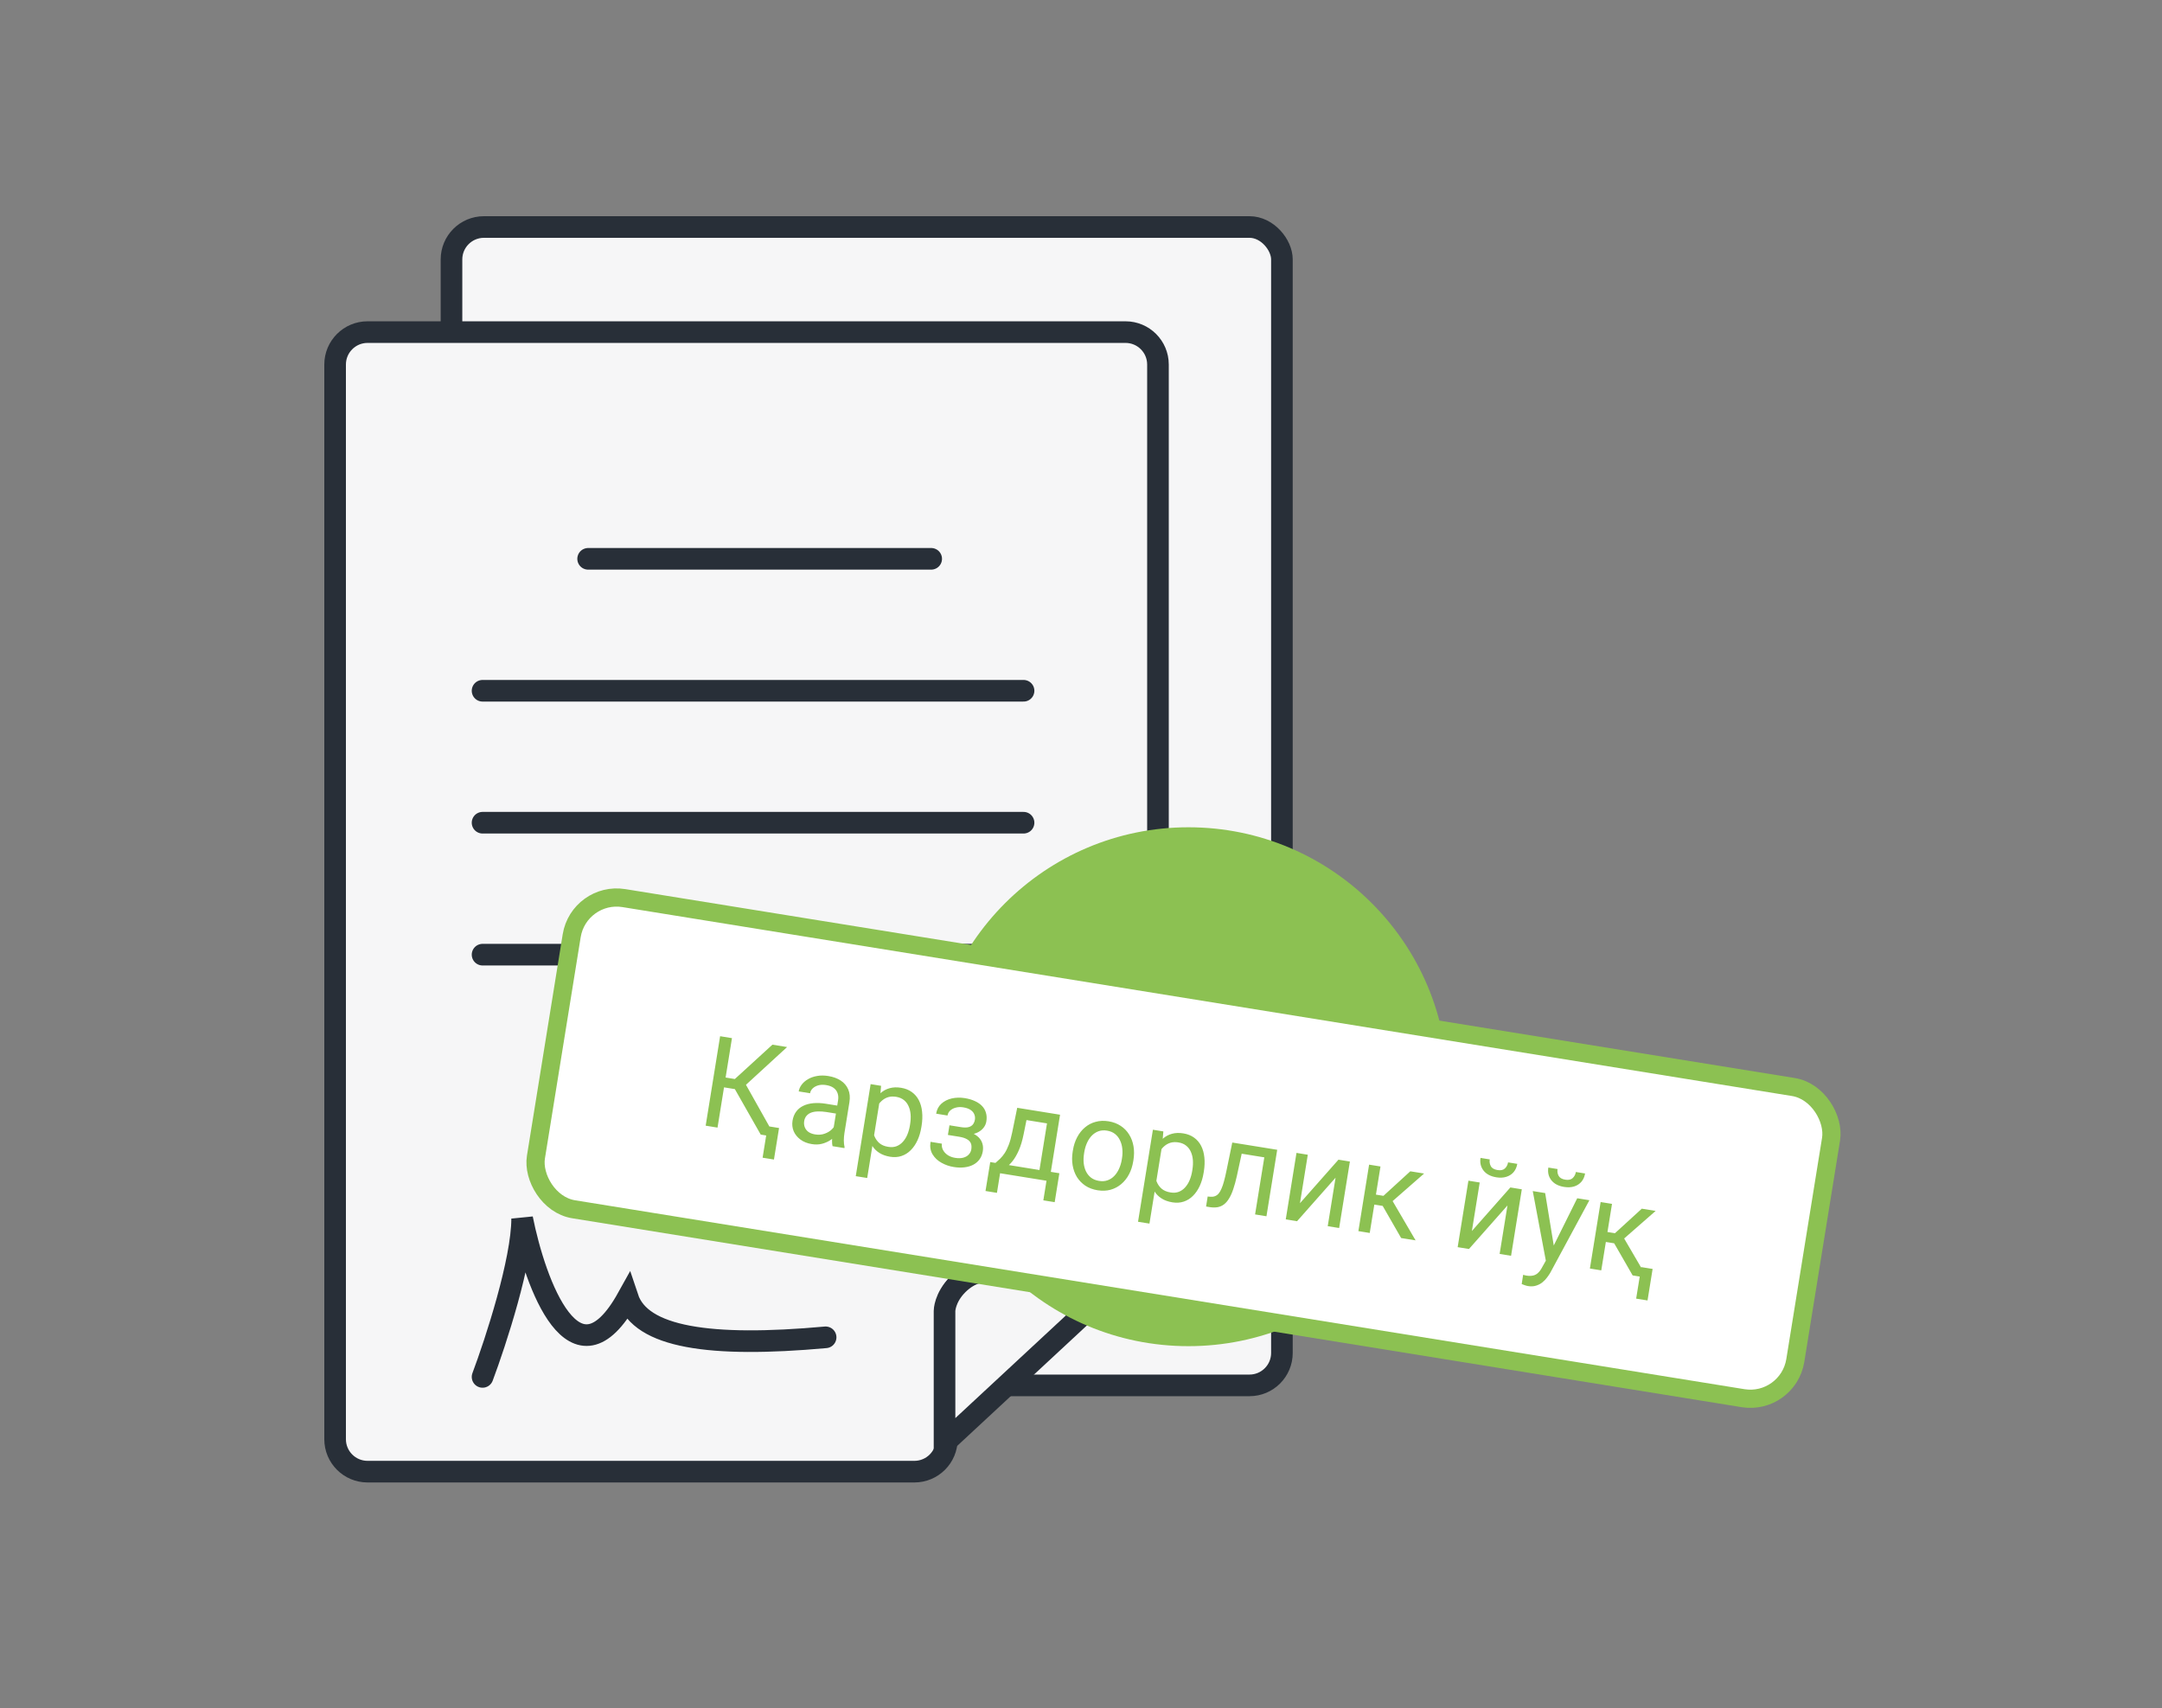 <svg width="100" height="79" viewBox="0 0 100 79" fill="none" xmlns="http://www.w3.org/2000/svg">
<rect x="0" y="0" width="100" height="79" fill="#808080" stroke="none"/>
<rect x="20.883" y="10.5" width="38.41" height="53.578" rx="1.5" fill="#F6F6F7" stroke="#282F38"/>
<path d="M15.5 66.568V16.861C15.5 16.033 16.172 15.361 17 15.361H38.802H43.074H52.06C52.888 15.361 53.56 16.033 53.56 16.861V57.414C53.56 58.242 52.888 58.914 52.06 58.914H45.515C44.565 58.914 43.795 59.684 43.795 60.634V66.568C43.795 67.397 43.123 68.068 42.295 68.068H17C16.172 68.068 15.5 67.397 15.5 66.568Z" fill="#F6F6F7" stroke="#282F38" stroke-linecap="round"/>
<path d="M22.32 63.686C22.931 62.059 24.151 58.315 24.151 56.362C24.762 59.414 26.593 64.418 29.034 60.024C29.644 61.855 32.818 62.343 38.188 61.855" stroke="#282F38" stroke-linecap="round"/>
<path d="M22.32 44.156H47.343" stroke="#282F38" stroke-linecap="round"/>
<path d="M22.32 38.053H47.343" stroke="#282F38" stroke-linecap="round"/>
<path d="M22.32 31.95H47.343" stroke="#282F38" stroke-linecap="round"/>
<path d="M27.203 25.847L43.071 25.847" stroke="#282F38" stroke-linecap="round"/>
<path d="M52.232 58.804L43.688 66.738V60.635C43.688 60.635 43.688 60.024 44.298 59.414C44.908 58.804 45.518 58.804 45.518 58.804H52.232Z" fill="#F6F6F7" stroke="#282F38" stroke-linecap="round"/>
<circle cx="54.969" cy="50.264" r="12" fill="#8CC152"/>
<rect x="26.778" y="41.204" width="59.005" height="14.579" rx="2.106" transform="rotate(9.176 26.778 41.204)" fill="white"/>
<path d="M33.856 48.017L33.188 52.155L32.64 52.066L33.308 47.928L33.856 48.017ZM36.406 48.429L34.242 50.415L33.27 50.258L33.258 49.79L33.989 49.908L35.727 48.319L36.406 48.429ZM35.186 52.478L33.944 50.294L34.328 49.863L35.857 52.586L35.186 52.478ZM36.034 52.174L35.798 53.632L35.273 53.547L35.508 52.089L36.034 52.174ZM38.508 52.475L38.764 50.892C38.783 50.771 38.776 50.661 38.741 50.564C38.708 50.466 38.647 50.384 38.559 50.319C38.47 50.254 38.355 50.211 38.212 50.188C38.08 50.166 37.96 50.17 37.852 50.199C37.746 50.229 37.659 50.276 37.59 50.341C37.523 50.406 37.483 50.481 37.469 50.566L36.943 50.481C36.961 50.371 37.007 50.267 37.081 50.168C37.156 50.069 37.253 49.985 37.373 49.915C37.495 49.843 37.636 49.794 37.794 49.767C37.954 49.738 38.127 49.739 38.312 49.769C38.536 49.805 38.727 49.875 38.885 49.978C39.045 50.082 39.161 50.218 39.233 50.387C39.307 50.555 39.325 50.753 39.288 50.982L39.057 52.415C39.041 52.517 39.032 52.627 39.03 52.746C39.03 52.864 39.042 52.968 39.064 53.057L39.057 53.103L38.508 53.014C38.492 52.949 38.484 52.865 38.485 52.763C38.486 52.658 38.494 52.562 38.508 52.475ZM38.815 51.151L38.761 51.521L38.23 51.435C38.08 51.411 37.944 51.402 37.823 51.408C37.702 51.411 37.598 51.431 37.51 51.465C37.423 51.5 37.353 51.55 37.3 51.615C37.247 51.678 37.212 51.757 37.197 51.852C37.181 51.949 37.189 52.04 37.22 52.127C37.251 52.213 37.306 52.287 37.385 52.349C37.467 52.409 37.572 52.449 37.701 52.47C37.862 52.496 38.01 52.485 38.144 52.436C38.278 52.388 38.389 52.321 38.477 52.234C38.567 52.147 38.622 52.058 38.643 51.966L38.826 52.255C38.8 52.333 38.75 52.415 38.676 52.502C38.601 52.589 38.508 52.669 38.395 52.742C38.284 52.814 38.157 52.868 38.013 52.905C37.871 52.941 37.717 52.945 37.55 52.918C37.341 52.884 37.165 52.814 37.021 52.707C36.879 52.6 36.775 52.472 36.71 52.322C36.647 52.169 36.63 52.008 36.657 51.838C36.684 51.673 36.739 51.533 36.824 51.418C36.909 51.302 37.019 51.212 37.153 51.148C37.288 51.082 37.445 51.041 37.622 51.025C37.8 51.009 37.994 51.018 38.204 51.052L38.815 51.151ZM40.703 50.82L40.111 54.486L39.582 54.401L40.27 50.144L40.753 50.222L40.703 50.82ZM42.626 52.076L42.616 52.135C42.58 52.359 42.52 52.562 42.436 52.745C42.352 52.926 42.248 53.078 42.123 53.202C42 53.326 41.858 53.414 41.698 53.468C41.538 53.522 41.362 53.534 41.17 53.503C40.975 53.471 40.808 53.411 40.669 53.322C40.53 53.234 40.418 53.12 40.334 52.98C40.249 52.84 40.19 52.678 40.155 52.496C40.122 52.314 40.112 52.113 40.124 51.893L40.175 51.575C40.235 51.351 40.31 51.154 40.402 50.984C40.494 50.815 40.601 50.674 40.724 50.564C40.849 50.452 40.99 50.375 41.149 50.332C41.308 50.288 41.484 50.281 41.677 50.313C41.87 50.344 42.036 50.409 42.173 50.509C42.311 50.608 42.42 50.734 42.5 50.889C42.58 51.044 42.63 51.222 42.65 51.423C42.672 51.623 42.664 51.841 42.626 52.076ZM42.088 52.05L42.097 51.99C42.122 51.837 42.129 51.69 42.119 51.55C42.108 51.409 42.078 51.281 42.026 51.168C41.976 51.053 41.904 50.958 41.81 50.882C41.715 50.805 41.596 50.755 41.452 50.731C41.319 50.71 41.2 50.714 41.094 50.743C40.99 50.773 40.898 50.822 40.817 50.888C40.737 50.953 40.667 51.031 40.607 51.123C40.55 51.212 40.502 51.308 40.465 51.409L40.346 52.145C40.362 52.283 40.395 52.417 40.444 52.546C40.494 52.672 40.57 52.781 40.672 52.871C40.774 52.959 40.912 53.018 41.084 53.045C41.226 53.068 41.353 53.059 41.465 53.017C41.579 52.973 41.677 52.904 41.761 52.811C41.846 52.718 41.915 52.606 41.969 52.477C42.023 52.346 42.063 52.203 42.088 52.05ZM44.429 52.463L43.864 52.372L43.916 52.048L44.439 52.132C44.585 52.156 44.704 52.157 44.795 52.134C44.886 52.11 44.955 52.068 45.002 52.007C45.048 51.947 45.079 51.872 45.093 51.783C45.106 51.703 45.097 51.625 45.067 51.548C45.039 51.47 44.984 51.402 44.902 51.344C44.82 51.284 44.705 51.242 44.555 51.218C44.434 51.198 44.32 51.202 44.215 51.23C44.109 51.256 44.021 51.301 43.951 51.365C43.882 51.428 43.841 51.505 43.826 51.596L43.3 51.511C43.331 51.323 43.41 51.171 43.537 51.053C43.667 50.934 43.828 50.852 44.017 50.807C44.209 50.763 44.411 50.757 44.624 50.791C44.802 50.82 44.958 50.866 45.092 50.928C45.227 50.989 45.339 51.066 45.425 51.157C45.511 51.247 45.571 51.352 45.604 51.472C45.64 51.59 45.646 51.723 45.622 51.868C45.605 51.973 45.565 52.067 45.5 52.152C45.436 52.237 45.352 52.308 45.247 52.365C45.143 52.42 45.022 52.457 44.883 52.475C44.745 52.494 44.594 52.49 44.429 52.463ZM43.896 52.173L44.462 52.264C44.645 52.294 44.804 52.338 44.939 52.397C45.074 52.453 45.183 52.524 45.267 52.607C45.35 52.691 45.408 52.786 45.439 52.895C45.472 53.001 45.478 53.119 45.458 53.248C45.434 53.392 45.384 53.517 45.307 53.623C45.231 53.727 45.134 53.81 45.015 53.873C44.896 53.935 44.76 53.975 44.605 53.993C44.453 54.011 44.287 54.006 44.109 53.977C43.91 53.945 43.722 53.88 43.546 53.781C43.369 53.683 43.232 53.553 43.134 53.391C43.036 53.227 43.005 53.035 43.04 52.813L43.566 52.898C43.551 52.991 43.566 53.084 43.611 53.177C43.657 53.27 43.727 53.35 43.823 53.418C43.921 53.486 44.039 53.532 44.178 53.554C44.325 53.578 44.452 53.575 44.558 53.545C44.664 53.516 44.748 53.467 44.809 53.399C44.872 53.332 44.911 53.254 44.926 53.164C44.944 53.049 44.937 52.952 44.903 52.875C44.868 52.797 44.806 52.735 44.717 52.688C44.63 52.638 44.513 52.602 44.367 52.578L43.844 52.494L43.896 52.173ZM47.05 51.239L47.576 51.324L47.345 52.468C47.286 52.758 47.213 53.004 47.123 53.207C47.034 53.411 46.935 53.58 46.825 53.716C46.716 53.85 46.6 53.959 46.478 54.042C46.358 54.126 46.236 54.193 46.113 54.243L45.852 54.201L45.935 53.774L46.044 53.788C46.118 53.724 46.191 53.658 46.263 53.59C46.334 53.52 46.403 53.435 46.47 53.335C46.537 53.233 46.599 53.106 46.657 52.954C46.717 52.8 46.77 52.61 46.816 52.382L47.05 51.239ZM47.181 51.26L49.031 51.559L48.535 54.634L48.009 54.549L48.427 51.96L47.103 51.746L47.181 51.26ZM45.802 53.749L48.999 54.266L48.783 55.604L48.258 55.519L48.404 54.613L46.258 54.266L46.112 55.173L45.583 55.087L45.802 53.749ZM49.616 53.266L49.627 53.201C49.662 52.979 49.728 52.779 49.823 52.599C49.918 52.419 50.038 52.268 50.182 52.147C50.326 52.025 50.49 51.938 50.675 51.889C50.861 51.837 51.06 51.828 51.274 51.863C51.49 51.898 51.678 51.969 51.838 52.076C51.999 52.182 52.13 52.316 52.228 52.478C52.328 52.638 52.395 52.819 52.429 53.02C52.463 53.22 52.462 53.431 52.426 53.653L52.415 53.718C52.379 53.94 52.314 54.14 52.219 54.319C52.124 54.498 52.003 54.649 51.857 54.771C51.713 54.892 51.549 54.978 51.364 55.03C51.181 55.08 50.981 55.087 50.765 55.053C50.549 55.018 50.361 54.947 50.201 54.842C50.042 54.734 49.912 54.601 49.811 54.441C49.713 54.279 49.647 54.098 49.613 53.898C49.579 53.698 49.58 53.488 49.616 53.266ZM50.152 53.285L50.142 53.351C50.117 53.504 50.111 53.652 50.125 53.794C50.14 53.935 50.174 54.063 50.23 54.179C50.287 54.295 50.365 54.392 50.465 54.471C50.566 54.547 50.689 54.597 50.835 54.62C50.979 54.644 51.109 54.635 51.227 54.593C51.347 54.551 51.451 54.483 51.54 54.39C51.629 54.298 51.702 54.187 51.76 54.058C51.819 53.928 51.862 53.786 51.887 53.633L51.897 53.567C51.922 53.416 51.926 53.27 51.91 53.129C51.896 52.987 51.86 52.858 51.803 52.742C51.748 52.624 51.671 52.526 51.571 52.447C51.472 52.369 51.35 52.319 51.205 52.295C51.061 52.272 50.929 52.281 50.809 52.324C50.691 52.367 50.587 52.436 50.496 52.53C50.407 52.623 50.334 52.734 50.276 52.865C50.218 52.994 50.177 53.134 50.152 53.285ZM53.759 52.929L53.166 56.595L52.638 56.51L53.326 52.253L53.809 52.331L53.759 52.929ZM55.682 54.184L55.672 54.244C55.636 54.468 55.576 54.671 55.492 54.854C55.408 55.035 55.304 55.187 55.179 55.311C55.056 55.435 54.914 55.523 54.754 55.577C54.594 55.631 54.418 55.643 54.227 55.612C54.031 55.58 53.864 55.52 53.725 55.431C53.586 55.343 53.474 55.229 53.389 55.089C53.305 54.949 53.246 54.787 53.211 54.605C53.178 54.423 53.168 54.222 53.18 54.002L53.231 53.684C53.291 53.46 53.366 53.263 53.458 53.093C53.55 52.923 53.657 52.783 53.78 52.673C53.905 52.561 54.046 52.484 54.205 52.441C54.364 52.397 54.54 52.39 54.733 52.422C54.926 52.453 55.092 52.518 55.229 52.618C55.367 52.716 55.476 52.843 55.556 52.998C55.636 53.153 55.685 53.331 55.706 53.532C55.728 53.732 55.72 53.95 55.682 54.184ZM55.144 54.159L55.153 54.099C55.178 53.946 55.185 53.799 55.175 53.659C55.164 53.518 55.133 53.39 55.082 53.277C55.032 53.162 54.96 53.067 54.865 52.991C54.771 52.914 54.652 52.863 54.508 52.84C54.375 52.819 54.256 52.823 54.15 52.852C54.046 52.882 53.954 52.931 53.873 52.997C53.793 53.062 53.723 53.14 53.663 53.231C53.606 53.321 53.558 53.417 53.521 53.518L53.402 54.254C53.418 54.392 53.451 54.526 53.5 54.654C53.55 54.781 53.626 54.89 53.728 54.98C53.83 55.068 53.968 55.127 54.14 55.154C54.282 55.177 54.409 55.168 54.521 55.126C54.635 55.082 54.733 55.013 54.816 54.92C54.901 54.826 54.971 54.715 55.025 54.586C55.079 54.455 55.119 54.312 55.144 54.159ZM58.612 53.106L58.541 53.541L57.055 53.301L57.125 52.866L58.612 53.106ZM59.075 53.181L58.578 56.256L58.052 56.171L58.549 53.096L59.075 53.181ZM56.997 52.846L57.526 52.931L57.207 54.402C57.157 54.629 57.102 54.828 57.043 54.999C56.987 55.169 56.923 55.312 56.851 55.429C56.782 55.546 56.703 55.638 56.614 55.706C56.528 55.772 56.429 55.815 56.319 55.836C56.209 55.855 56.086 55.854 55.949 55.832L55.785 55.805L55.859 55.342L55.974 55.352C56.057 55.359 56.129 55.351 56.191 55.328C56.255 55.306 56.312 55.266 56.362 55.21C56.412 55.152 56.458 55.075 56.498 54.978C56.541 54.882 56.58 54.766 56.616 54.63C56.653 54.494 56.691 54.335 56.728 54.152L56.997 52.846ZM60.128 55.652L61.908 53.639L62.437 53.724L61.94 56.799L61.412 56.714L61.774 54.472L59.993 56.485L59.471 56.4L59.967 53.325L60.49 53.41L60.128 55.652ZM63.852 53.953L63.355 57.028L62.83 56.943L63.326 53.868L63.852 53.953ZM65.87 54.279L64.127 55.805L63.391 55.687L63.386 55.213L63.989 55.311L65.231 54.176L65.87 54.279ZM64.808 57.263L63.902 55.687L64.301 55.361L65.476 57.37L64.808 57.263ZM68.08 56.937L69.86 54.923L70.389 55.009L69.892 58.084L69.363 57.998L69.726 55.756L67.945 57.769L67.422 57.685L67.919 54.61L68.442 54.694L68.08 56.937ZM69.753 53.763L70.179 53.832C70.155 53.98 70.1 54.106 70.013 54.21C69.927 54.313 69.815 54.386 69.677 54.43C69.54 54.474 69.384 54.482 69.21 54.454C68.947 54.411 68.749 54.308 68.619 54.143C68.49 53.976 68.444 53.781 68.48 53.557L68.906 53.626C68.888 53.738 68.904 53.842 68.955 53.937C69.006 54.033 69.109 54.093 69.264 54.118C69.416 54.143 69.53 54.118 69.609 54.043C69.687 53.968 69.735 53.875 69.753 53.763ZM71.651 58.041L72.952 55.423L73.515 55.514L71.708 58.864C71.667 58.935 71.616 59.011 71.555 59.09C71.495 59.172 71.423 59.247 71.338 59.315C71.253 59.383 71.155 59.433 71.045 59.466C70.936 59.501 70.812 59.507 70.672 59.484C70.63 59.477 70.578 59.463 70.515 59.441C70.453 59.42 70.409 59.403 70.384 59.391L70.45 58.964C70.465 58.968 70.488 58.974 70.52 58.981C70.553 58.991 70.577 58.996 70.59 58.998C70.709 59.018 70.813 59.018 70.902 58.999C70.99 58.982 71.069 58.942 71.137 58.877C71.208 58.814 71.274 58.723 71.336 58.603L71.651 58.041ZM71.469 55.183L71.882 57.7L71.928 58.276L71.519 58.408L70.895 55.09L71.469 55.183ZM72.889 54.208L73.315 54.277C73.291 54.425 73.236 54.551 73.149 54.656C73.062 54.758 72.95 54.832 72.813 54.876C72.676 54.919 72.52 54.927 72.346 54.899C72.082 54.857 71.885 54.753 71.754 54.588C71.626 54.421 71.579 54.226 71.616 54.003L72.042 54.072C72.024 54.183 72.04 54.287 72.091 54.383C72.141 54.478 72.244 54.539 72.4 54.564C72.551 54.588 72.666 54.563 72.744 54.488C72.823 54.413 72.871 54.32 72.889 54.208ZM74.561 55.683L74.064 58.758L73.538 58.673L74.035 55.598L74.561 55.683ZM76.579 56.009L74.836 57.535L74.1 57.416L74.095 56.943L74.697 57.04L75.939 55.905L76.579 56.009ZM75.516 58.992L74.61 57.417L75.01 57.091L76.184 59.1L75.516 58.992ZM76.439 58.692L76.204 60.15L75.678 60.065L75.914 58.607L76.439 58.692Z" fill="#8CC152"/>
<rect x="26.778" y="41.204" width="59.005" height="14.579" rx="2.106" transform="rotate(9.176 26.778 41.204)" stroke="#8CC152" stroke-width="0.842"/>
</svg>

